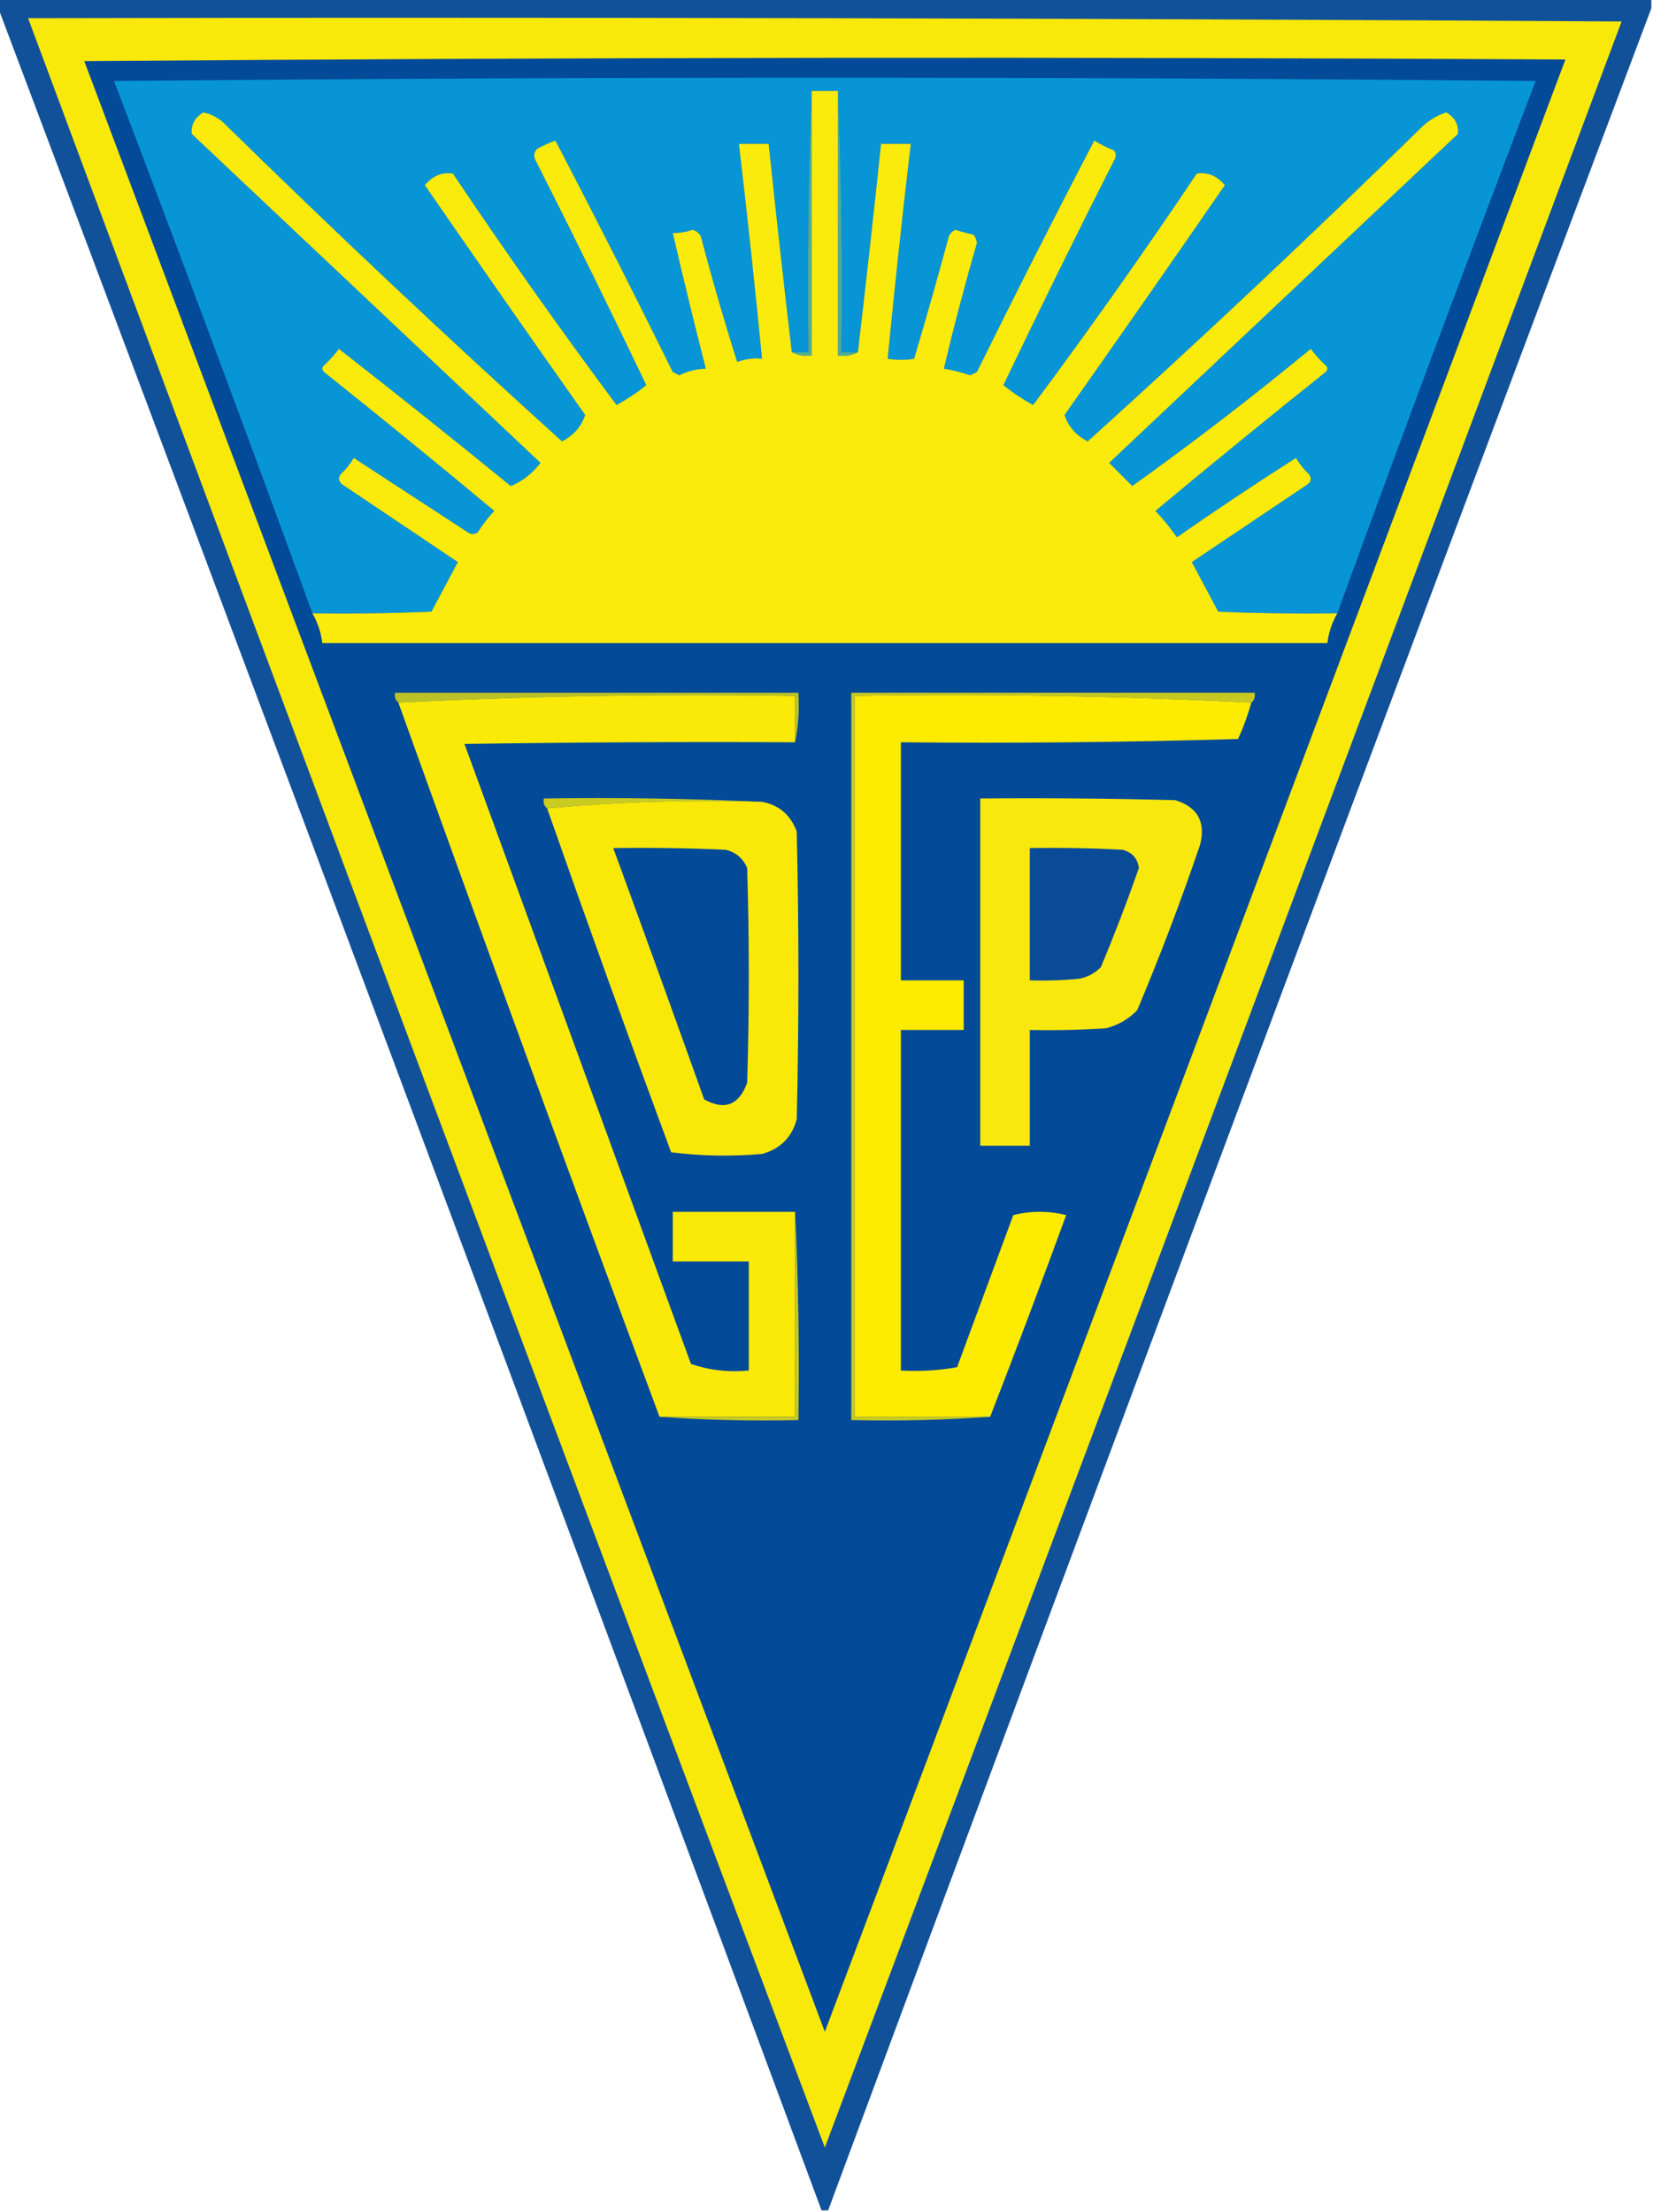 <?xml version="1.0" encoding="UTF-8"?>
<!DOCTYPE svg PUBLIC "-//W3C//DTD SVG 1.1//EN" "http://www.w3.org/Graphics/SVG/1.1/DTD/svg11.dtd">
<svg xmlns="http://www.w3.org/2000/svg" version="1.1" width="500px" height="669px" style="shape-rendering:geometricPrecision; text-rendering:geometricPrecision; image-rendering:optimizeQuality; fill-rule:evenodd; clip-rule:evenodd" xmlns:xlink="http://www.w3.org/1999/xlink">
<g><path style="opacity:0.963" fill="#094b97" d="M -0.5,-0.5 C 166.167,-0.5 332.833,-0.5 499.5,-0.5C 499.5,0.5 499.5,1.5 499.5,2.5C 415.98,224.225 332.98,446.225 250.5,668.5C 249.833,668.5 249.167,668.5 248.5,668.5C 166.02,446.225 83.02,224.225 -0.5,2.5C -0.5,1.5 -0.5,0.5 -0.5,-0.5 Z"/></g>
<g><path style="opacity:1" fill="#f9e90a" d="M 8.5,5.5 C 169.168,5.167 329.835,5.5 490.5,6.5C 410.36,220.92 330.027,435.254 249.5,649.5C 168.769,434.974 88.436,220.307 8.5,5.5 Z"/></g>
<g><path style="opacity:1" fill="#034a98" d="M 25.5,18.5 C 174.666,17.334 323.999,17.167 473.5,18C 398.976,216.882 324.31,415.715 249.5,614.5C 174.783,415.754 100.116,217.087 25.5,18.5 Z"/></g>
<g><path style="opacity:1" fill="#0795d6" d="M 404.5,185.5 C 392.495,185.667 380.495,185.5 368.5,185C 365.833,180 363.167,175 360.5,170C 372.167,162.167 383.833,154.333 395.5,146.5C 396.583,145.635 396.749,144.635 396,143.5C 394.426,142.016 393.093,140.349 392,138.5C 379.828,146.252 367.828,154.252 356,162.5C 354.023,159.688 351.856,157.022 349.5,154.5C 366.497,140.341 383.664,126.341 401,112.5C 401.667,111.833 401.667,111.167 401,110.5C 399.315,108.983 397.815,107.316 396.5,105.5C 378.804,120.068 360.804,133.901 342.5,147C 340.167,144.667 337.833,142.333 335.5,140C 370.667,106.833 405.833,73.667 441,40.5C 441.269,37.72 440.102,35.554 437.5,34C 435.024,34.747 432.691,36.081 430.5,38C 397.258,70.578 363.425,102.412 329,133.5C 325.465,131.649 323.132,128.982 322,125.5C 338.29,102.421 354.457,79.254 370.5,56C 368.095,53.143 365.262,51.976 362,52.5C 346.051,76.273 329.551,99.606 312.5,122.5C 309.291,120.735 306.291,118.735 303.5,116.5C 314.395,93.71 325.561,71.044 337,48.5C 337.667,47.5 337.667,46.5 337,45.5C 334.895,44.689 332.895,43.689 331,42.5C 318.94,65.619 307.107,88.952 295.5,112.5C 294.833,112.833 294.167,113.167 293.5,113.5C 290.87,112.622 288.203,111.955 285.5,111.5C 288.516,98.772 291.849,86.106 295.5,73.5C 295.392,72.558 295.059,71.725 294.5,71C 292.645,70.578 290.811,70.078 289,69.5C 288.055,69.905 287.388,70.572 287,71.5C 283.654,83.884 280.154,96.217 276.5,108.5C 273.956,108.949 271.29,108.949 268.5,108.5C 270.614,86.811 272.947,65.144 275.5,43.5C 272.5,43.5 269.5,43.5 266.5,43.5C 264.286,64.551 261.953,85.551 259.5,106.5C 257.833,106.5 256.167,106.5 254.5,106.5C 254.831,79.995 254.498,53.661 253.5,27.5C 250.833,27.5 248.167,27.5 245.5,27.5C 244.502,53.661 244.169,79.995 244.5,106.5C 242.833,106.5 241.167,106.5 239.5,106.5C 237.047,85.551 234.714,64.551 232.5,43.5C 229.5,43.5 226.5,43.5 223.5,43.5C 226.053,65.141 228.386,86.808 230.5,108.5C 227.881,108.232 225.381,108.565 223,109.5C 219.025,96.935 215.358,84.268 212,71.5C 211.481,70.484 210.647,69.818 209.5,69.5C 207.547,70.156 205.547,70.489 203.5,70.5C 206.675,84.2 210.008,97.866 213.5,111.5C 210.689,111.571 208.022,112.238 205.5,113.5C 204.833,113.167 204.167,112.833 203.5,112.5C 191.893,88.952 180.06,65.619 168,42.5C 166.107,43.196 164.274,44.03 162.5,45C 161.483,46.05 161.316,47.216 162,48.5C 173.439,71.044 184.605,93.71 195.5,116.5C 192.709,118.735 189.709,120.735 186.5,122.5C 169.449,99.606 152.949,76.273 137,52.5C 133.738,51.976 130.905,53.143 128.5,56C 144.543,79.254 160.71,102.421 177,125.5C 175.868,128.982 173.535,131.649 170,133.5C 135.241,102.078 101.075,69.912 67.5,37C 65.631,35.398 63.631,34.398 61.5,34C 58.898,35.554 57.731,37.72 58,40.5C 93.167,73.667 128.333,106.833 163.5,140C 160.945,143.259 157.945,145.593 154.5,147C 137.311,132.977 119.978,119.143 102.5,105.5C 101.185,107.316 99.685,108.983 98,110.5C 97.333,111.167 97.333,111.833 98,112.5C 115.336,126.341 132.503,140.341 149.5,154.5C 147.642,156.524 145.975,158.691 144.5,161C 143.5,161.667 142.5,161.667 141.5,161C 130,153.5 118.5,146 107,138.5C 105.907,140.349 104.574,142.016 103,143.5C 102.251,144.635 102.417,145.635 103.5,146.5C 115.167,154.333 126.833,162.167 138.5,170C 135.833,175 133.167,180 130.5,185C 118.505,185.5 106.505,185.667 94.5,185.5C 74.904,131.714 54.904,78.047 34.5,24.5C 177.833,23.167 321.167,23.167 464.5,24.5C 444.096,78.047 424.096,131.714 404.5,185.5 Z"/></g>
<g><path style="opacity:1" fill="#4fb094" d="M 245.5,27.5 C 245.5,54.167 245.5,80.833 245.5,107.5C 243.265,107.795 241.265,107.461 239.5,106.5C 241.167,106.5 242.833,106.5 244.5,106.5C 244.169,79.995 244.502,53.661 245.5,27.5 Z"/></g>
<g><path style="opacity:1" fill="#faeb0d" d="M 245.5,27.5 C 248.167,27.5 250.833,27.5 253.5,27.5C 253.5,54.167 253.5,80.833 253.5,107.5C 255.735,107.795 257.735,107.461 259.5,106.5C 261.953,85.551 264.286,64.551 266.5,43.5C 269.5,43.5 272.5,43.5 275.5,43.5C 272.947,65.144 270.614,86.811 268.5,108.5C 271.29,108.949 273.956,108.949 276.5,108.5C 280.154,96.217 283.654,83.884 287,71.5C 287.388,70.572 288.055,69.905 289,69.5C 290.811,70.078 292.645,70.578 294.5,71C 295.059,71.725 295.392,72.558 295.5,73.5C 291.849,86.106 288.516,98.772 285.5,111.5C 288.203,111.955 290.87,112.622 293.5,113.5C 294.167,113.167 294.833,112.833 295.5,112.5C 307.107,88.952 318.94,65.619 331,42.5C 332.895,43.689 334.895,44.689 337,45.5C 337.667,46.5 337.667,47.5 337,48.5C 325.561,71.044 314.395,93.71 303.5,116.5C 306.291,118.735 309.291,120.735 312.5,122.5C 329.551,99.606 346.051,76.273 362,52.5C 365.262,51.976 368.095,53.143 370.5,56C 354.457,79.254 338.29,102.421 322,125.5C 323.132,128.982 325.465,131.649 329,133.5C 363.425,102.412 397.258,70.578 430.5,38C 432.691,36.081 435.024,34.747 437.5,34C 440.102,35.554 441.269,37.72 441,40.5C 405.833,73.667 370.667,106.833 335.5,140C 337.833,142.333 340.167,144.667 342.5,147C 360.804,133.901 378.804,120.068 396.5,105.5C 397.815,107.316 399.315,108.983 401,110.5C 401.667,111.167 401.667,111.833 401,112.5C 383.664,126.341 366.497,140.341 349.5,154.5C 351.856,157.022 354.023,159.688 356,162.5C 367.828,154.252 379.828,146.252 392,138.5C 393.093,140.349 394.426,142.016 396,143.5C 396.749,144.635 396.583,145.635 395.5,146.5C 383.833,154.333 372.167,162.167 360.5,170C 363.167,175 365.833,180 368.5,185C 380.495,185.5 392.495,185.667 404.5,185.5C 402.905,188.285 401.905,191.285 401.5,194.5C 300.167,194.5 198.833,194.5 97.5,194.5C 97.095,191.285 96.095,188.285 94.5,185.5C 106.505,185.667 118.505,185.5 130.5,185C 133.167,180 135.833,175 138.5,170C 126.833,162.167 115.167,154.333 103.5,146.5C 102.417,145.635 102.251,144.635 103,143.5C 104.574,142.016 105.907,140.349 107,138.5C 118.5,146 130,153.5 141.5,161C 142.5,161.667 143.5,161.667 144.5,161C 145.975,158.691 147.642,156.524 149.5,154.5C 132.503,140.341 115.336,126.341 98,112.5C 97.333,111.833 97.333,111.167 98,110.5C 99.685,108.983 101.185,107.316 102.5,105.5C 119.978,119.143 137.311,132.977 154.5,147C 157.945,145.593 160.945,143.259 163.5,140C 128.333,106.833 93.167,73.667 58,40.5C 57.731,37.72 58.898,35.554 61.5,34C 63.631,34.398 65.631,35.398 67.5,37C 101.075,69.912 135.241,102.078 170,133.5C 173.535,131.649 175.868,128.982 177,125.5C 160.71,102.421 144.543,79.254 128.5,56C 130.905,53.143 133.738,51.976 137,52.5C 152.949,76.273 169.449,99.606 186.5,122.5C 189.709,120.735 192.709,118.735 195.5,116.5C 184.605,93.71 173.439,71.044 162,48.5C 161.316,47.216 161.483,46.05 162.5,45C 164.274,44.03 166.107,43.196 168,42.5C 180.06,65.619 191.893,88.952 203.5,112.5C 204.167,112.833 204.833,113.167 205.5,113.5C 208.022,112.238 210.689,111.571 213.5,111.5C 210.008,97.866 206.675,84.2 203.5,70.5C 205.547,70.489 207.547,70.156 209.5,69.5C 210.647,69.818 211.481,70.484 212,71.5C 215.358,84.268 219.025,96.935 223,109.5C 225.381,108.565 227.881,108.232 230.5,108.5C 228.386,86.808 226.053,65.141 223.5,43.5C 226.5,43.5 229.5,43.5 232.5,43.5C 234.714,64.551 237.047,85.551 239.5,106.5C 241.265,107.461 243.265,107.795 245.5,107.5C 245.5,80.833 245.5,54.167 245.5,27.5 Z"/></g>
<g><path style="opacity:1" fill="#4daf97" d="M 253.5,27.5 C 254.498,53.661 254.831,79.995 254.5,106.5C 256.167,106.5 257.833,106.5 259.5,106.5C 257.735,107.461 255.735,107.795 253.5,107.5C 253.5,80.833 253.5,54.167 253.5,27.5 Z"/></g>
<g><path style="opacity:1" fill="#bbc228" d="M 240.5,224.5 C 240.5,219.833 240.5,215.167 240.5,210.5C 200.153,209.839 160.153,210.506 120.5,212.5C 119.596,211.791 119.263,210.791 119.5,209.5C 160.167,209.5 200.833,209.5 241.5,209.5C 241.821,214.695 241.487,219.695 240.5,224.5 Z"/></g>
<g><path style="opacity:1" fill="#fbea07" d="M 240.5,224.5 C 207.165,224.333 173.832,224.5 140.5,225C 163.328,287.483 186.162,349.983 209,412.5C 214.536,414.425 220.369,415.092 226.5,414.5C 226.5,403.5 226.5,392.5 226.5,381.5C 218.833,381.5 211.167,381.5 203.5,381.5C 203.5,376.5 203.5,371.5 203.5,366.5C 215.833,366.5 228.167,366.5 240.5,366.5C 240.5,387.167 240.5,407.833 240.5,428.5C 226.833,428.5 213.167,428.5 199.5,428.5C 172.796,356.728 146.462,284.728 120.5,212.5C 160.153,210.506 200.153,209.839 240.5,210.5C 240.5,215.167 240.5,219.833 240.5,224.5 Z"/></g>
<g><path style="opacity:1" fill="#c7c922" d="M 378.5,212.5 C 338.847,210.506 298.847,209.839 258.5,210.5C 258.5,283.167 258.5,355.833 258.5,428.5C 272.167,428.5 285.833,428.5 299.5,428.5C 285.677,429.496 271.677,429.829 257.5,429.5C 257.5,356.167 257.5,282.833 257.5,209.5C 298.167,209.5 338.833,209.5 379.5,209.5C 379.737,210.791 379.404,211.791 378.5,212.5 Z"/></g>
<g><path style="opacity:1" fill="#fdeb02" d="M 378.5,212.5 C 377.459,216.254 376.125,219.92 374.5,223.5C 340.507,224.5 306.507,224.833 272.5,224.5C 272.5,248.5 272.5,272.5 272.5,296.5C 278.833,296.5 285.167,296.5 291.5,296.5C 291.5,301.5 291.5,306.5 291.5,311.5C 285.167,311.5 278.833,311.5 272.5,311.5C 272.5,345.833 272.5,380.167 272.5,414.5C 278.206,414.829 283.872,414.495 289.5,413.5C 295.167,398.167 300.833,382.833 306.5,367.5C 311.833,366.167 317.167,366.167 322.5,367.5C 315.001,388.01 307.334,408.343 299.5,428.5C 285.833,428.5 272.167,428.5 258.5,428.5C 258.5,355.833 258.5,283.167 258.5,210.5C 298.847,209.839 338.847,210.506 378.5,212.5 Z"/></g>
<g><path style="opacity:1" fill="#c9cb21" d="M 230.5,242.5 C 208.474,241.844 186.808,242.511 165.5,244.5C 164.596,243.791 164.263,242.791 164.5,241.5C 186.673,241.169 208.673,241.503 230.5,242.5 Z"/></g>
<g><path style="opacity:1" fill="#fae908" d="M 230.5,242.5 C 235.647,243.473 239.147,246.473 241,251.5C 241.667,280.5 241.667,309.5 241,338.5C 239.526,343.974 236.026,347.474 230.5,349C 221.255,349.817 212.089,349.65 203,348.5C 190.197,313.924 177.697,279.257 165.5,244.5C 186.808,242.511 208.474,241.844 230.5,242.5 Z"/></g>
<g><path style="opacity:1" fill="#f8e80d" d="M 296.5,241.5 C 316.169,241.333 335.836,241.5 355.5,242C 362.264,244.104 364.764,248.604 363,255.5C 357.256,272.401 350.922,289.067 344,305.5C 341.374,308.231 338.207,310.064 334.5,311C 326.841,311.5 319.174,311.666 311.5,311.5C 311.5,323.167 311.5,334.833 311.5,346.5C 306.5,346.5 301.5,346.5 296.5,346.5C 296.5,311.5 296.5,276.5 296.5,241.5 Z"/></g>
<g><path style="opacity:1" fill="#034a98" d="M 185.5,256.5 C 196.838,256.333 208.172,256.5 219.5,257C 222.573,257.739 224.74,259.572 226,262.5C 226.667,284.167 226.667,305.833 226,327.5C 223.509,334.252 219.176,335.919 213,332.5C 203.925,307.105 194.758,281.772 185.5,256.5 Z"/></g>
<g><path style="opacity:1" fill="#0a4b97" d="M 311.5,256.5 C 320.839,256.334 330.173,256.5 339.5,257C 342.405,257.737 344.072,259.571 344.5,262.5C 340.963,272.612 337.129,282.612 333,292.5C 331.2,294.317 329.034,295.484 326.5,296C 321.511,296.499 316.511,296.666 311.5,296.5C 311.5,283.167 311.5,269.833 311.5,256.5 Z"/></g>
<g><path style="opacity:1" fill="#c8c921" d="M 240.5,366.5 C 241.497,387.327 241.831,408.327 241.5,429.5C 227.323,429.829 213.323,429.496 199.5,428.5C 213.167,428.5 226.833,428.5 240.5,428.5C 240.5,407.833 240.5,387.167 240.5,366.5 Z"/></g>
</svg>
